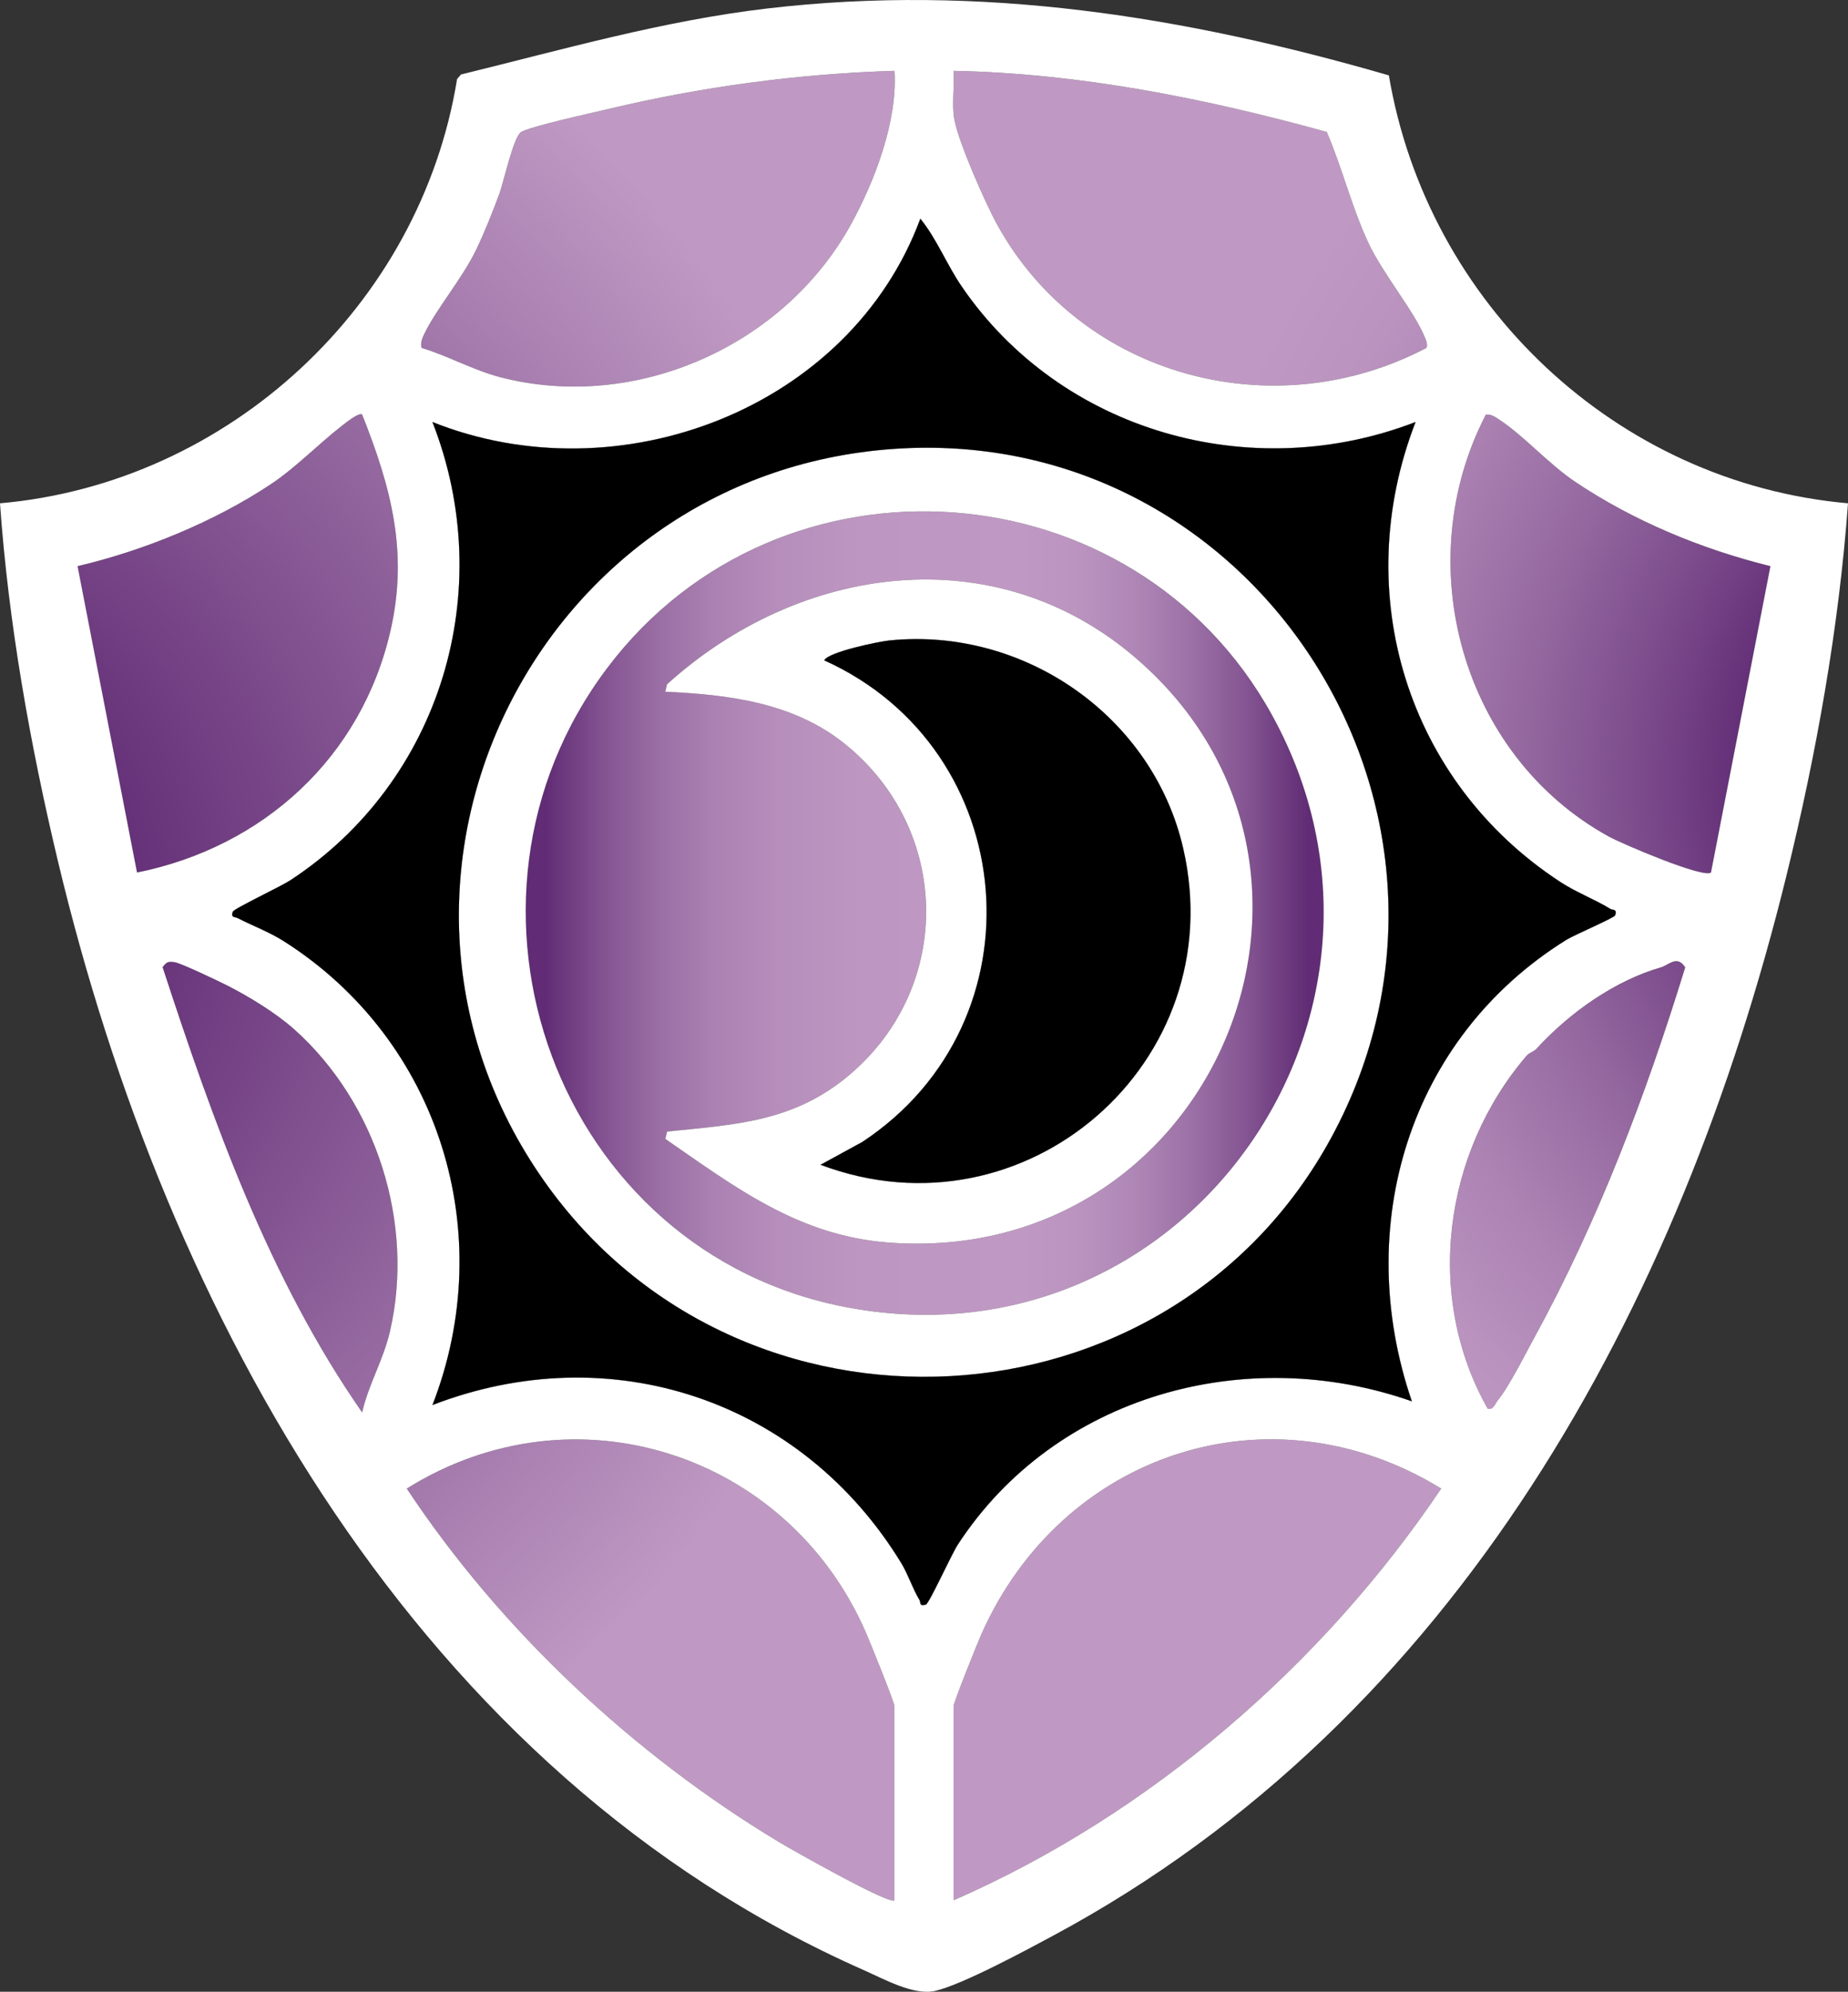<?xml version="1.0" encoding="UTF-8"?><svg id="Layer_2" xmlns="http://www.w3.org/2000/svg" width="499.979" height="538.917" xmlns:xlink="http://www.w3.org/1999/xlink" viewBox="0 0 499.979 538.917"><rect x="0" y="0" width="499.979" height="538.917" fill="#333333" stroke="none"/><defs><style>.cls-1{fill:#fff;}.cls-2{fill:url(#radial-gradient);}.cls-3{fill:url(#radial-gradient-2);}.cls-4{fill:url(#linear-gradient);}</style><radialGradient id="radial-gradient" cx="567.105" cy="211.331" fx="567.105" fy="211.331" r="411.702" gradientUnits="userSpaceOnUse"><stop offset=".228" stop-color="#612c75"/><stop offset=".288" stop-color="#774688"/><stop offset=".383" stop-color="#966aa1"/><stop offset=".473" stop-color="#ac83b3"/><stop offset=".553" stop-color="#ba93bf"/><stop offset=".617" stop-color="#bf99c3"/></radialGradient><radialGradient id="radial-gradient-2" cx="-39.8" cy="242.708" fx="-39.8" fy="242.708" r="332.244" gradientUnits="userSpaceOnUse"><stop offset=".2" stop-color="#612c75"/><stop offset=".529" stop-color="#91649d"/><stop offset=".864" stop-color="#bf99c3"/></radialGradient><linearGradient id="linear-gradient" x1="142.235" y1="247.054" x2="374.946" y2="247.054" gradientUnits="userSpaceOnUse"><stop offset=".024" stop-color="#612c75"/><stop offset=".042" stop-color="#6b387d"/><stop offset=".095" stop-color="#855593"/><stop offset=".153" stop-color="#9a6ea4"/><stop offset=".218" stop-color="#aa81b2"/><stop offset=".293" stop-color="#b68ebb"/><stop offset=".389" stop-color="#bd96c1"/><stop offset=".576" stop-color="#bf99c3"/><stop offset=".638" stop-color="#bb94c0"/><stop offset=".703" stop-color="#b088b7"/><stop offset=".768" stop-color="#9e73a8"/><stop offset=".835" stop-color="#855693"/><stop offset=".901" stop-color="#653178"/><stop offset=".91" stop-color="#612c75"/></linearGradient></defs><g id="Layer_1-2"><path class="cls-1" d="M382.989,114.177c-17.977,46.271-2.336,97.3,39.085,124.406,4.39,2.873,9.415,4.759,13.627,7.344.619.38,1.898-.057,1.294,1.73-.239.706-10.977,5.245-13.314,6.702-42.632,26.586-57.857,77.659-41.697,124.803-44.897-15.81-96.427-1.644-122.804,38.696-1.779,2.721-7.804,16.094-8.702,16.315-1.943.479-1.296-.59-1.73-1.294-1.834-2.976-3.052-6.906-4.955-10.018-26.886-43.969-78.4-61.376-126.795-42.695,18.068-46.475,1.938-98.647-40.088-125.422-4.103-2.614-8.495-4.215-12.648-6.345-.72-.369-1.88-.017-1.28-1.722.294-.835,12.966-6.799,15.534-8.482,40.875-26.792,56.314-78.535,38.472-124.018,50.437,20.195,112.924-3.536,132.01-55.009,4.442,5.457,7.112,12.365,11.174,18.314,26.908,39.406,78.393,53.871,122.814,36.695ZM241.786,121.464c-97.501,6.765-151.135,117.623-94.612,198.019,53.031,75.429,168.94,69.417,212.987-11.644,47.281-87.014-19.621-193.227-118.375-186.375ZM320.118,229.539c-8.202-35.704-43.035-59.955-79.507-56.25-2.963.301-16.557,3.13-17.617,5.383,53.373,24.041,59.679,97.707,10.305,130.305l-11.302,6.178c55.334,20.914,111.429-27.684,98.121-85.616Z"/><path class="cls-2" d="M389.923,402.765c-46.332-28.402-102.652-9.633-124.419,39.417-1.048,2.362-7.515,18.441-7.515,19.485v52.5c53.03-23.206,99.669-63.483,131.934-111.402ZM385.464,91.2c-2.985-7.234-11.355-17.093-15.333-25.675-4.478-9.661-6.981-20.066-11.174-29.826-32.936-9.094-66.645-15.84-100.974-16.537.314,4.29-.551,9.068.238,13.272,1.159,6.178,8.34,22.508,11.596,28.404,22.725,41.162,74.8,55.021,116.129,33.281.329-1.077-.082-1.948-.483-2.919ZM426.246,130.41c-7.127-4.768-13.956-12.46-20.323-16.675-1.205-.798-2.348-1.71-3.917-1.566-20.899,40.267-6.614,92.278,33.286,114.194,3.517,1.932,25.628,11.396,27.619,9.719l16.084-82.904c-18.521-4.574-36.864-12.139-52.75-22.768ZM413.019,285.652c-22.49,26.224-27.732,65.092-10.515,95.511,1.583.386,2.003-1.411,2.718-2.263,2.913-3.469,7.504-12.608,9.94-17.06,17.325-31.662,30.18-65.638,40.781-100.101-2.236-3.443-4.31-.66-6.697.031-12.274,3.556-24.466,12.058-33.608,22.049-.656.717-1.903.998-2.619,1.833Z"/><path class="cls-3" d="M241.989,514.167c-1.201,1.365-27.884-13.754-30.923-15.577-39.469-23.675-75.633-57.491-101.013-95.824,45.229-28.287,102.883-9.644,124.117,38.72,1.094,2.491,7.819,19.099,7.819,20.181v52.5ZM164.781,29.459c-4.461,1.065-21.055,4.681-23.758,6.242-2.114,1.221-4.683,13.415-6.015,16.985-1.779,4.766-3.965,10.283-6.16,14.84-3.807,7.906-10.781,15.976-14.098,22.901-.568,1.185-1.003,2.356-.722,3.695,7.285,2.204,14.112,6.093,21.515,7.992,36.516,9.366,76.501-8.48,94.617-41.274,6.495-11.758,12.749-28.219,11.834-41.677-25.975.801-51.961,4.266-77.214,10.296ZM92.514,115.192c-6.259,4.859-12.587,11.393-19.208,15.794-15.365,10.212-34.439,17.994-52.324,22.193l16.089,82.909c34.153-6.886,60.841-31.177,68.64-65.698,4.78-21.159.041-38.652-7.731-58.223-.797-.731-4.535,2.302-5.467,3.025ZM61.176,266.481c-2.324-1.169-12.196-5.882-13.905-6.143-1.788-.273-2.194-.078-3.286,1.352,13.65,41.766,28.779,84.24,53.995,120.478,1.668-7.459,5.75-14.205,7.537-21.972,6.712-29.164-3.622-61.76-25.881-81.674-5.025-4.496-12.421-9.001-18.46-12.04Z"/><path class="cls-4" d="M344.161,193.496c-37.195-67.54-133.177-74.433-179.753-12.912-48.188,63.649-13.973,158.728,65.4,173.264,91.191,16.701,158.666-79.888,114.353-160.353ZM240.451,336.206c-24.277-1.81-41.372-14.851-60.453-28.058l.496-1.984c18.817-1.916,34.449-2.639,49.508-15.484,28.101-23.97,27.223-66.432-1.534-89.491-13.821-11.082-31.258-13.24-48.473-14.027l.474-2.016c35.807-32.432,88.726-40.055,126.994-6.952,65.72,56.849,21.079,164.581-67.012,158.012Z"/><g id="common"><path class="cls-1" d="M375.757,20.393c10.436,61.766,61.487,110.22,124.222,115.786-2.464,33.688-8.597,67.973-16.671,100.808-28.737,116.87-89.291,228.108-198.297,286.703-7.357,3.955-24.674,13.313-32.011,14.992-5.77,1.321-13.835-3.205-19.37-5.654C113.065,479.67,45.085,356.284,15.67,232.986c-7.535-31.585-13.382-64.445-15.67-96.808,61.867-5.424,113.754-53.548,123.663-114.79l1.06-1.232c27.427-6.724,54.713-14.562,82.89-17.866,57.692-6.765,112.904,2.101,168.145,18.102ZM241.995,19.162c-25.975.801-51.961,4.266-77.214,10.296-4.461,1.065-21.055,4.681-23.758,6.242-2.114,1.221-4.683,13.415-6.015,16.985-1.779,4.766-3.965,10.283-6.16,14.84-3.807,7.906-10.781,15.976-14.098,22.901-.568,1.185-1.003,2.356-.722,3.695,7.285,2.204,14.112,6.093,21.515,7.992,36.516,9.366,76.501-8.48,94.617-41.274,6.495-11.758,12.749-28.219,11.834-41.677ZM385.947,94.119c.329-1.077-.082-1.948-.483-2.919-2.985-7.234-11.355-17.093-15.333-25.675-4.478-9.661-6.981-20.066-11.174-29.826-32.936-9.094-66.645-15.84-100.974-16.537.314,4.29-.551,9.068.238,13.272,1.159,6.178,8.34,22.508,11.596,28.404,22.725,41.162,74.8,55.021,116.129,33.281ZM382.989,114.177c-44.421,17.176-95.907,2.711-122.814-36.695-4.062-5.949-6.733-12.857-11.174-18.314-19.086,51.473-81.573,75.204-132.01,55.009,17.842,45.484,2.403,97.226-38.472,124.018-2.569,1.684-15.24,7.648-15.534,8.482-.6,1.704.56,1.353,1.28,1.722,4.153,2.131,8.546,3.732,12.648,6.345,42.025,26.774,58.155,78.946,40.088,125.422,48.396-18.681,99.91-1.274,126.795,42.695,1.903,3.112,3.121,7.041,4.955,10.018.434.704-.213,1.773,1.73,1.294.898-.222,6.922-13.594,8.702-16.315,26.377-40.34,77.907-54.507,122.804-38.696-16.16-47.144-.935-98.217,41.697-124.803,2.338-1.458,13.076-5.996,13.314-6.702.604-1.787-.675-1.35-1.294-1.73-4.212-2.585-9.237-4.471-13.627-7.344-41.421-27.106-57.062-78.135-39.085-124.406ZM97.981,112.167c-.797-.731-4.535,2.302-5.467,3.025-6.259,4.859-12.587,11.393-19.208,15.794-15.365,10.212-34.439,17.994-52.324,22.193l16.089,82.909c34.153-6.886,60.841-31.177,68.64-65.698,4.78-21.159.041-38.652-7.731-58.223ZM478.996,153.179c-18.521-4.574-36.864-12.139-52.75-22.768-7.127-4.768-13.956-12.46-20.323-16.675-1.205-.798-2.348-1.71-3.917-1.566-20.899,40.267-6.614,92.278,33.286,114.194,3.517,1.932,25.628,11.396,27.619,9.719l16.084-82.904ZM79.636,278.521c-5.025-4.496-12.421-9.001-18.46-12.04-2.324-1.169-12.196-5.882-13.905-6.143-1.788-.273-2.194-.078-3.286,1.352,13.65,41.766,28.779,84.24,53.995,120.478,1.668-7.459,5.75-14.205,7.537-21.972,6.712-29.164-3.622-61.76-25.881-81.674ZM415.637,283.819c-.656.717-1.903.998-2.619,1.833-22.49,26.224-27.732,65.092-10.515,95.511,1.583.386,2.003-1.411,2.718-2.263,2.913-3.469,7.504-12.608,9.94-17.06,17.325-31.662,30.18-65.638,40.781-100.101-2.236-3.443-4.31-.66-6.697.031-12.274,3.556-24.466,12.058-33.608,22.049ZM241.989,514.167v-52.5c0-1.082-6.725-17.69-7.819-20.181-21.234-48.364-78.888-67.007-124.117-38.72,25.379,38.332,61.543,72.149,101.013,95.824,3.039,1.823,29.722,16.943,30.923,15.577ZM257.989,514.167c53.03-23.206,99.669-63.483,131.934-111.402-46.332-28.402-102.652-9.633-124.419,39.417-1.048,2.362-7.515,18.441-7.515,19.485v52.5ZM241.786,121.464c98.754-6.852,165.656,99.361,118.375,186.375-44.046,81.061-159.955,87.073-212.987,11.644-56.524-80.396-2.89-191.254,94.612-198.019ZM164.408,180.584c-48.188,63.649-13.973,158.728,65.4,173.264,91.191,16.701,158.666-79.888,114.353-160.353-37.195-67.54-133.177-74.433-179.753-12.912ZM179.997,308.148l.496-1.984c18.817-1.916,34.449-2.639,49.508-15.484,28.101-23.97,27.223-66.432-1.534-89.491-13.821-11.082-31.258-13.24-48.473-14.027l.474-2.016c35.807-32.432,88.726-40.055,126.994-6.952,65.72,56.849,21.079,164.581-67.012,158.012-24.277-1.81-41.372-14.851-60.453-28.058ZM221.997,315.155c55.334,20.914,111.429-27.684,98.121-85.616-8.202-35.704-43.035-59.955-79.507-56.25-2.963.301-16.557,3.13-17.617,5.383,53.373,24.041,59.679,97.707,10.305,130.305l-11.302,6.178Z"/><path d="M382.989,114.177c-17.977,46.271-2.336,97.3,39.085,124.406,4.39,2.873,9.415,4.759,13.627,7.344.619.38,1.898-.057,1.294,1.73-.239.706-10.977,5.245-13.314,6.702-42.632,26.586-57.857,77.659-41.697,124.803-44.897-15.81-96.427-1.644-122.804,38.696-1.779,2.721-7.804,16.094-8.702,16.315-1.943.479-1.296-.59-1.73-1.294-1.834-2.976-3.052-6.906-4.955-10.018-26.886-43.969-78.4-61.376-126.795-42.695,18.068-46.475,1.938-98.647-40.088-125.422-4.103-2.614-8.495-4.215-12.648-6.345-.72-.369-1.88-.017-1.28-1.722.294-.835,12.966-6.799,15.534-8.482,40.875-26.792,56.314-78.535,38.472-124.018,50.437,20.195,112.924-3.536,132.01-55.009,4.442,5.457,7.112,12.365,11.174,18.314,26.908,39.406,78.393,53.871,122.814,36.695ZM241.786,121.464c-97.501,6.765-151.135,117.623-94.612,198.019,53.031,75.429,168.94,69.417,212.987-11.644,47.281-87.014-19.621-193.227-118.375-186.375ZM320.118,229.539c-8.202-35.704-43.035-59.955-79.507-56.25-2.963.301-16.557,3.13-17.617,5.383,53.373,24.041,59.679,97.707,10.305,130.305l-11.302,6.178c55.334,20.914,111.429-27.684,98.121-85.616Z"/></g></g></svg>